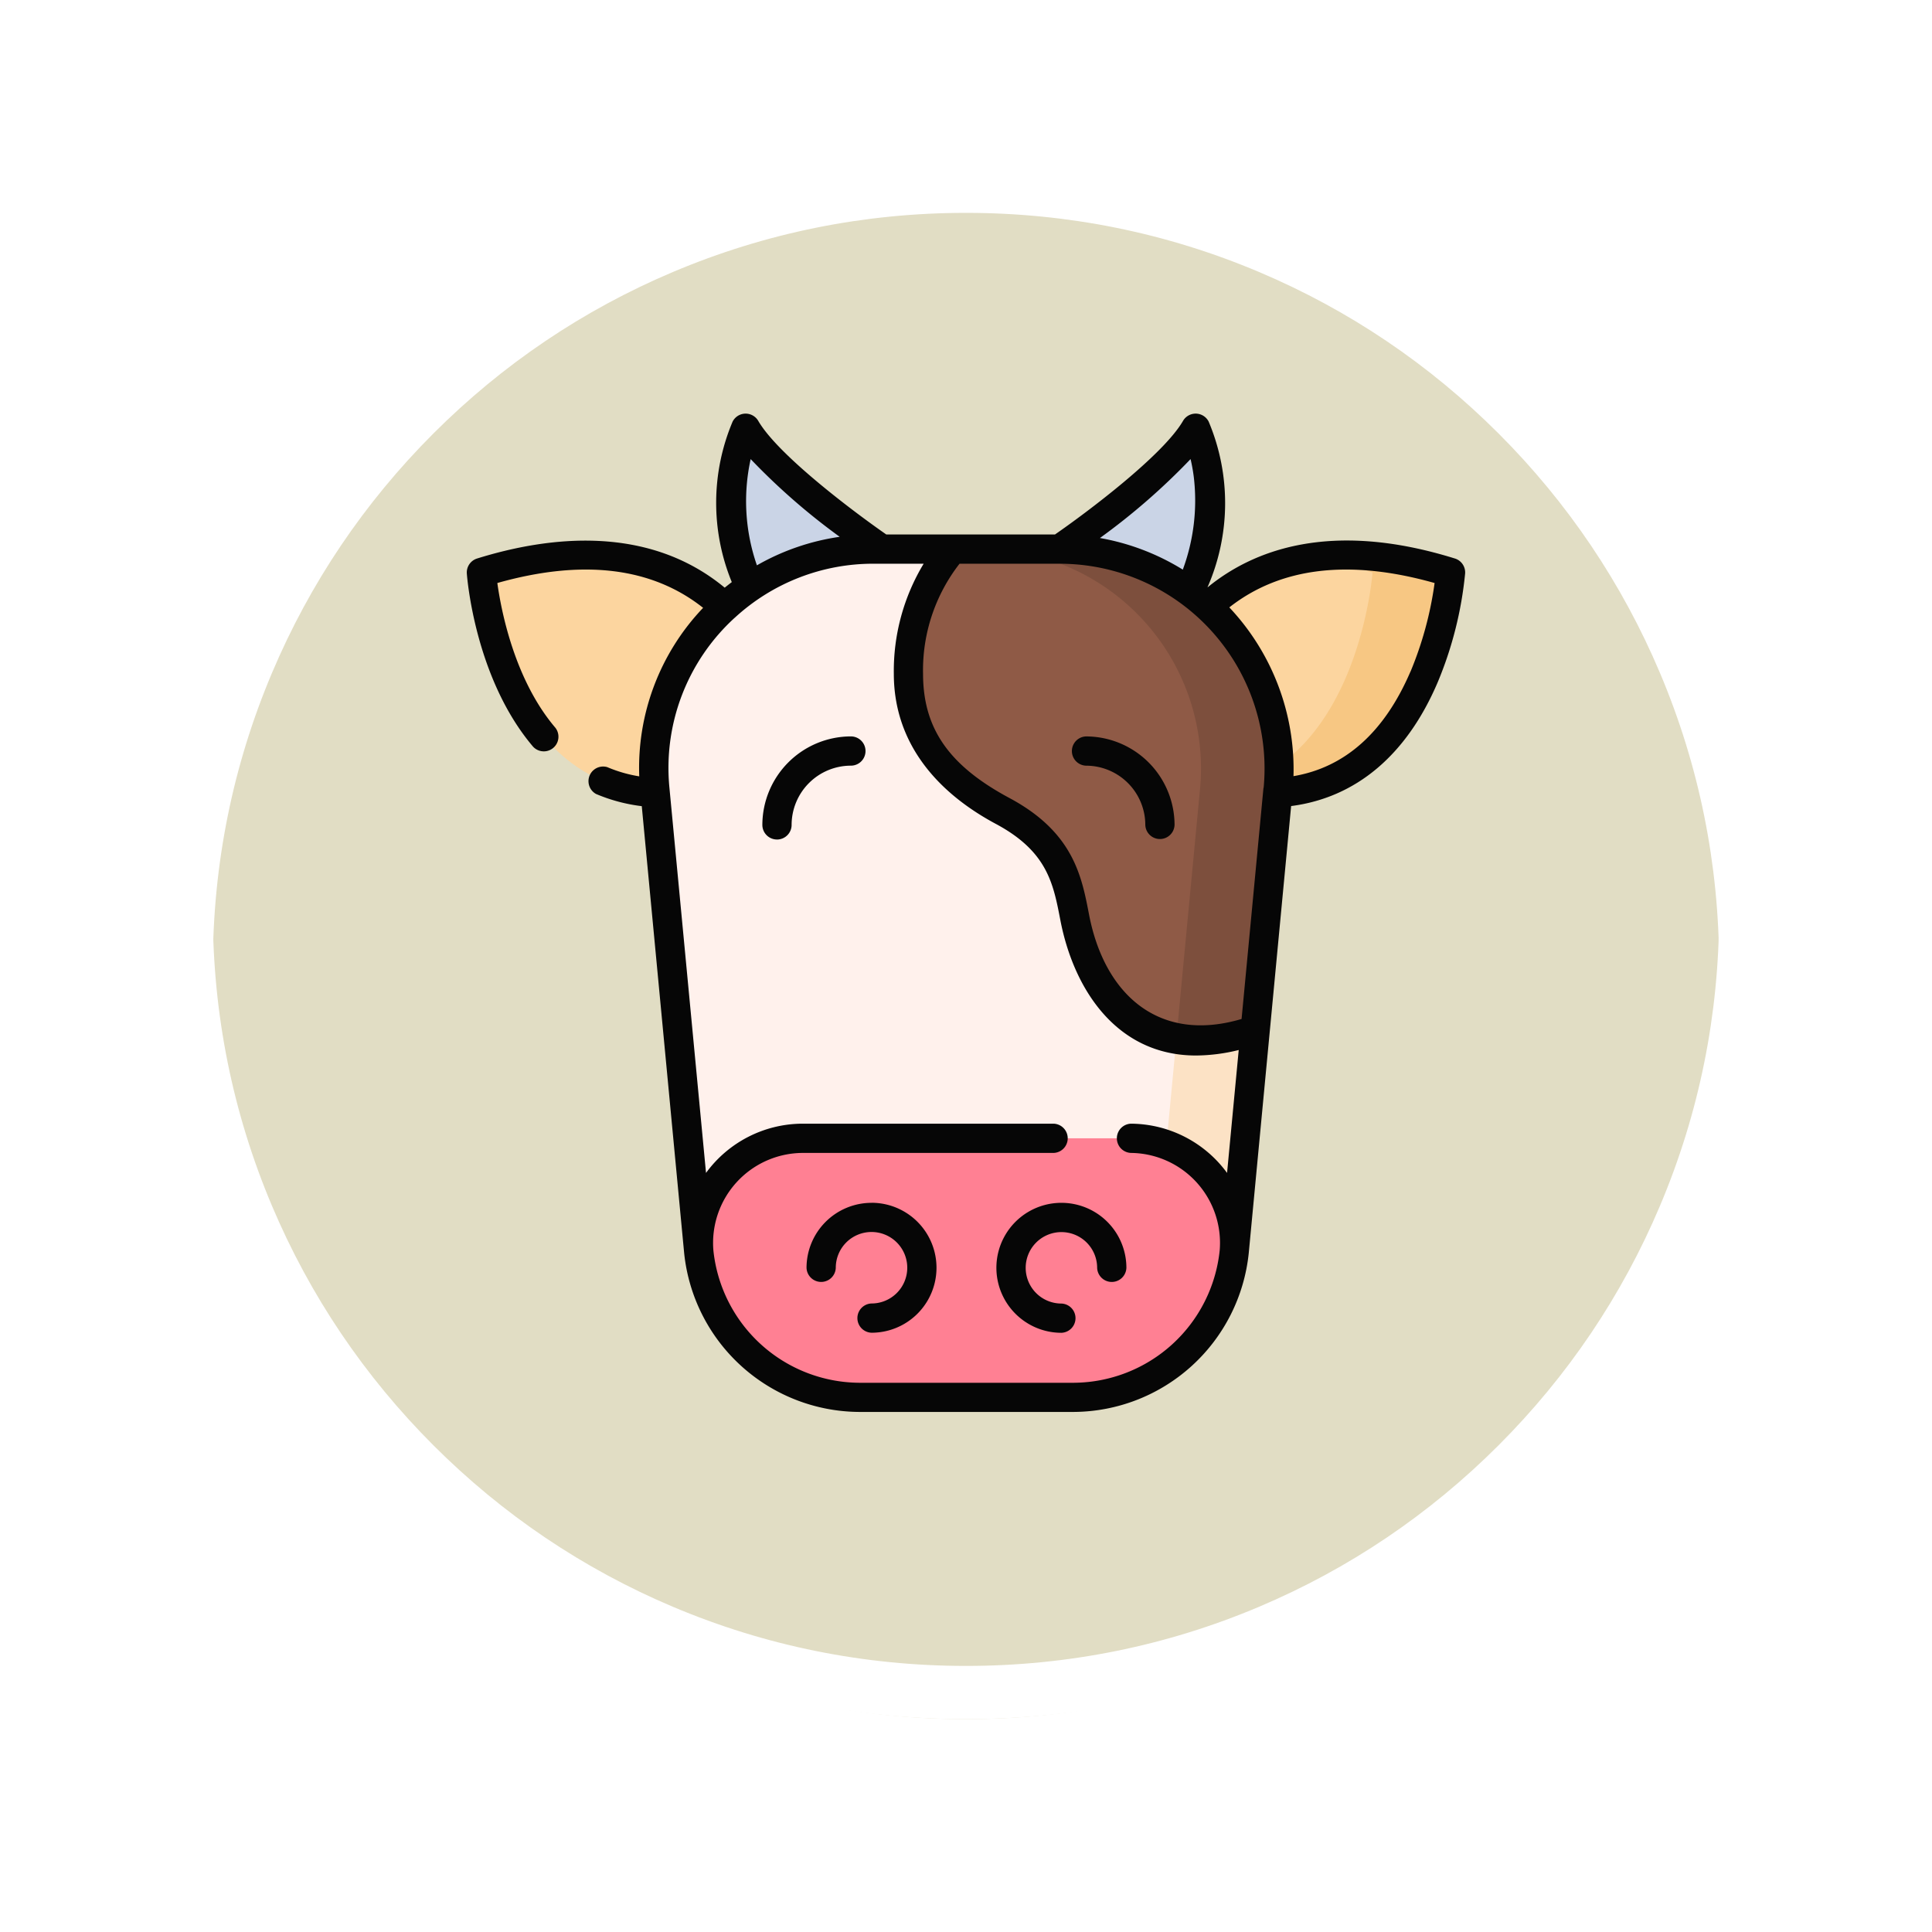 <svg xmlns="http://www.w3.org/2000/svg" xmlns:xlink="http://www.w3.org/1999/xlink" width="108.914" height="108.914" viewBox="0 0 108.914 108.914">
  <defs>
    <filter id="Path_874925" x="0" y="0" width="108.914" height="108.914" filterUnits="userSpaceOnUse">
      <feOffset dy="3" input="SourceAlpha"/>
      <feGaussianBlur stdDeviation="3" result="blur"/>
      <feFlood flood-opacity="0.161"/>
      <feComposite operator="in" in2="blur"/>
      <feComposite in="SourceGraphic"/>
    </filter>
    <clipPath id="clip-path">
      <rect id="Rectangle_415546" data-name="Rectangle 415546" width="56.279" height="56.279" fill="none"/>
    </clipPath>
  </defs>
  <g id="Group_1181011" data-name="Group 1181011" transform="translate(-1113.825 -1946.211)">
    <g id="Group_1107928" data-name="Group 1107928" transform="translate(1122.824 1952.211)">
      <g transform="matrix(1, 0, 0, 1, -9, -6)" filter="url(#Path_874925)">
        <g id="Path_874925-2" data-name="Path 874925" transform="translate(9 6)" fill="#dcd7ba" opacity="0.859">
          <path d="M 45.457 89.414 C 39.522 89.414 33.766 88.252 28.347 85.96 C 23.113 83.746 18.412 80.577 14.375 76.539 C 10.337 72.502 7.168 67.801 4.954 62.567 C 2.662 57.149 1.5 51.392 1.5 45.457 C 1.5 39.522 2.662 33.766 4.954 28.347 C 7.168 23.113 10.337 18.412 14.375 14.375 C 18.412 10.337 23.113 7.168 28.347 4.954 C 33.766 2.662 39.522 1.5 45.457 1.5 C 51.392 1.5 57.148 2.662 62.566 4.954 C 67.8 7.168 72.502 10.337 76.539 14.375 C 80.576 18.412 83.746 23.113 85.96 28.347 C 88.252 33.766 89.414 39.522 89.414 45.457 C 89.414 51.392 88.252 57.149 85.96 62.567 C 83.746 67.801 80.576 72.502 76.539 76.539 C 72.502 80.577 67.8 83.746 62.566 85.96 C 57.148 88.252 51.392 89.414 45.457 89.414 Z" stroke="none"/>
          <path d="M 45.457 3 C 39.724 3 34.164 4.122 28.932 6.335 C 23.876 8.473 19.335 11.535 15.435 15.435 C 11.535 19.335 8.473 23.876 6.335 28.932 C 4.122 34.164 3 39.724 3 45.457 C 3 51.19 4.122 56.75 6.335 61.982 C 8.473 67.038 11.535 71.579 15.435 75.479 C 19.335 79.379 23.876 82.441 28.932 84.579 C 34.164 86.792 39.724 87.914 45.457 87.914 C 51.19 87.914 56.75 86.792 61.982 84.579 C 67.037 82.441 71.578 79.379 75.478 75.479 C 79.378 71.579 82.44 67.038 84.578 61.982 C 86.791 56.75 87.914 51.19 87.914 45.457 C 87.914 39.724 86.791 34.164 84.578 28.932 C 82.44 23.876 79.378 19.335 75.478 15.435 C 71.578 11.535 67.037 8.473 61.982 6.335 C 56.75 4.122 51.19 3 45.457 3 M 45.457 0 C 70.562 0 90.914 20.352 90.914 45.457 L 90.914 45.457 C 90.914 70.562 70.562 90.914 45.457 90.914 C 20.352 90.914 0 70.562 0 45.457 L 0 45.457 C 0 20.352 20.352 0 45.457 0 Z" stroke="none" fill="#fff"/>
        </g>
      </g>
      <g id="Path_874923" data-name="Path 874923" transform="translate(0 0)" fill="none">
        <path d="M45.457,0A45.457,45.457,0,0,1,90.914,45.457h0A45.457,45.457,0,0,1,0,45.457H0A45.457,45.457,0,0,1,45.457,0Z" stroke="none"/>
        <path d="M 45.457 3 C 39.724 3 34.164 4.122 28.932 6.335 C 23.876 8.473 19.335 11.535 15.435 15.435 C 11.535 19.335 8.473 23.876 6.335 28.932 C 4.122 34.164 3 39.724 3 45.457 C 3 51.19 4.122 56.75 6.335 61.982 C 8.473 67.038 11.535 71.579 15.435 75.479 C 19.335 79.379 23.876 82.441 28.932 84.579 C 34.164 86.792 39.724 87.914 45.457 87.914 C 51.19 87.914 56.75 86.792 61.982 84.579 C 67.037 82.441 71.578 79.379 75.478 75.479 C 79.378 71.579 82.44 67.038 84.578 61.982 C 86.791 56.75 87.914 51.19 87.914 45.457 C 87.914 39.724 86.791 34.164 84.578 28.932 C 82.44 23.876 79.378 19.335 75.478 15.435 C 71.578 11.535 67.037 8.473 61.982 6.335 C 56.75 4.122 51.19 3 45.457 3 M 45.457 0 C 70.562 0 90.914 20.352 90.914 45.457 L 90.914 45.457 C 90.914 70.562 70.562 90.914 45.457 90.914 C 20.352 90.914 0 70.562 0 45.457 L 0 45.457 C 0 20.352 20.352 0 45.457 0 Z" stroke="none" fill="#fff"/>
      </g>
    </g>
    <g id="Group_1181022" data-name="Group 1181022" transform="translate(1140.142 1969.528)">
      <g id="Group_1175642" data-name="Group 1175642">
        <g id="Group_1175641" data-name="Group 1175641" clip-path="url(#clip-path)">
          <path id="Path_1031090" data-name="Path 1031090" d="M19.471,33.478s-3.009-11.2-16.825-6.9c0,0,1.08,14.906,13.317,12.074Z" transform="translate(-1.822 -17.621)" fill="#fcd59f"/>
          <path id="Path_1031091" data-name="Path 1031091" d="M124.011,33.478s3.009-11.2,16.825-6.9c0,0-1.08,14.906-13.317,12.074Z" transform="translate(-85.381 -17.621)" fill="#fcd59f"/>
          <path id="Path_1031092" data-name="Path 1031092" d="M142.027,25.759a22.367,22.367,0,0,1,3.586.819s-.763,10.534-8.277,12.208c11.632,2.17,12.674-12.208,12.674-12.208a17.544,17.544,0,0,0-7.983-.819" transform="translate(-94.555 -17.623)" fill="#f7c783"/>
          <path id="Path_1031093" data-name="Path 1031093" d="M107.011,9.46s6.156-4.2,7.672-6.813a11.2,11.2,0,0,1-.274,9.09L107.011,13l-.116-2.915" transform="translate(-73.596 -1.822)" fill="#cad4e6"/>
          <path id="Path_1031094" data-name="Path 1031094" d="M56.348,9.46s-6.156-4.2-7.672-6.813a11.2,11.2,0,0,0,.274,9.09L56.348,13l.115-2.915" transform="translate(-32.959 -1.822)" fill="#cad4e6"/>
          <path id="Path_1031095" data-name="Path 1031095" d="M57.54,72.335H45.4a9.061,9.061,0,0,1-9.022-8.2L33.9,38.05A12.369,12.369,0,0,1,46.221,24.518h10.5A12.368,12.368,0,0,1,69.035,38.05L66.562,64.131a9.061,9.061,0,0,1-9.022,8.2" transform="translate(-23.304 -16.88)" fill="#fff1ec"/>
          <path id="Path_1031096" data-name="Path 1031096" d="M97.548,24.519h-4.4a12.368,12.368,0,0,1,12.318,13.532L103,64.132a9.061,9.061,0,0,1-9.022,8.2h4.4a9.062,9.062,0,0,0,9.022-8.2l2.473-26.081A12.368,12.368,0,0,0,97.548,24.519" transform="translate(-64.134 -16.881)" fill="#fce2c5"/>
          <path id="Path_1031097" data-name="Path 1031097" d="M41.908,137.545a9.061,9.061,0,0,0,9.023,8.2h12.14a9.061,9.061,0,0,0,9.023-8.2,5.848,5.848,0,0,0-5.823-6.4H47.731a5.847,5.847,0,0,0-5.823,6.4" transform="translate(-28.835 -90.294)" fill="#ff8093"/>
          <path id="Path_1031098" data-name="Path 1031098" d="M79.9,31.56c.006,3.936,2.324,6.121,5.31,7.72,5.174,2.771,3.117,6.438,5.419,9.865,2.365,3.52,5.645,3.562,8.825,2.482l1.287-13.577A12.368,12.368,0,0,0,88.427,24.518H82.418A10.115,10.115,0,0,0,79.9,31.56" transform="translate(-55.013 -16.88)" fill="#8f5a46"/>
        </g>
      </g>
      <g id="Group_1175644" data-name="Group 1175644">
        <g id="Group_1175643" data-name="Group 1175643" clip-path="url(#clip-path)">
          <path id="Path_1031099" data-name="Path 1031099" d="M97.548,24.519h-4.4a12.368,12.368,0,0,1,12.318,13.532l-1.288,13.577c-.332.113-.666.213-1,.3a8.436,8.436,0,0,0,5.4-.3l1.287-13.577A12.368,12.368,0,0,0,97.548,24.519" transform="translate(-64.134 -16.881)" fill="#7d4f3d"/>
          <path id="Path_1031100" data-name="Path 1031100" d="M55.7,8.168c-7.061-2.2-11.428-.432-13.937,1.623l-.006-.005A11.842,11.842,0,0,0,41.819.447.824.824,0,0,0,40.373.412c-1.12,1.932-5.4,5.145-7.215,6.4H23.645c-1.813-1.258-6.095-4.47-7.215-6.4a.824.824,0,0,0-1.446.036,11.773,11.773,0,0,0-.047,9.05q-.2.153-.4.314C10.206,6.228,4.587,6.921.579,8.168A.824.824,0,0,0,0,9.014c.017.24.463,5.915,3.733,9.76a.825.825,0,0,0,1.256-1.068c-2.31-2.714-3.057-6.623-3.269-8.157,4.817-1.36,8.713-.889,11.6,1.4a13.064,13.064,0,0,0-3.6,9.5,7.755,7.755,0,0,1-1.8-.519A.825.825,0,0,0,7.28,21.44a9.5,9.5,0,0,0,2.582.689l2.39,25.2a9.979,9.979,0,0,0,9.844,8.95h12.14a9.977,9.977,0,0,0,9.843-8.95l2.39-25.206c3.662-.473,6.514-2.878,8.26-6.972a21.214,21.214,0,0,0,1.548-6.137.823.823,0,0,0-.577-.847M44.91,21.093,43.675,34.126c-4.66,1.384-7.735-1.374-8.6-5.893-.417-2.173-.891-4.637-4.481-6.56-3.412-1.827-4.87-3.919-4.875-6.994a9.771,9.771,0,0,1,2.056-6.216h5.644a11.544,11.544,0,0,1,11.5,12.63M40.8,2.563a9.71,9.71,0,0,1,.183,1.022,11.242,11.242,0,0,1-.621,5.21,13.243,13.243,0,0,0-4.672-1.782A37.21,37.21,0,0,0,40.8,2.563m-24.8,0a36.862,36.862,0,0,0,5.02,4.382,13.135,13.135,0,0,0-4.667,1.608A11.026,11.026,0,0,1,16,2.568M15.1,11.512a11.51,11.51,0,0,1,7.821-3.05h2.832a11.7,11.7,0,0,0-1.682,6.218c.007,3.91,2.449,6.68,5.745,8.446,2.9,1.552,3.242,3.343,3.641,5.418.761,3.959,3.208,7.642,7.65,7.642a10.244,10.244,0,0,0,2.407-.31l-.657,6.929a6.763,6.763,0,0,0-5.416-2.776.825.825,0,0,0,0,1.649,5.073,5.073,0,0,1,5,5.5,8.324,8.324,0,0,1-8.2,7.457H22.1a8.326,8.326,0,0,1-8.2-7.457,5.074,5.074,0,0,1,5-5.5H33.078a.825.825,0,0,0,0-1.649H18.9a6.764,6.764,0,0,0-5.416,2.776L11.421,21.093a11.458,11.458,0,0,1,3.675-9.58m38.1,3.03c-1.468,3.417-3.684,5.4-6.594,5.895a13.312,13.312,0,0,0-3.618-9.514c2.885-2.268,6.772-2.73,11.573-1.374A20.056,20.056,0,0,1,53.2,14.542" transform="translate(0 0)" fill="#060606"/>
        </g>
      </g>
      <g id="Group_1175646" data-name="Group 1175646">
        <g id="Group_1175645" data-name="Group 1175645" clip-path="url(#clip-path)">
          <path id="Path_1031101" data-name="Path 1031101" d="M65.14,142.826a3.668,3.668,0,0,0-3.664,3.663.825.825,0,0,0,1.649,0A2.015,2.015,0,1,1,65.14,148.5a.825.825,0,0,0,0,1.649,3.663,3.663,0,1,0,0-7.326" transform="translate(-42.326 -98.335)" fill="#060606"/>
          <path id="Path_1031102" data-name="Path 1031102" d="M95.833,146.49a3.668,3.668,0,0,0,3.664,3.663.825.825,0,0,0,0-1.649,2.014,2.014,0,1,1,2.016-2.014.825.825,0,0,0,1.649,0,3.664,3.664,0,0,0-7.329,0" transform="translate(-65.98 -98.335)" fill="#060606"/>
          <path id="Path_1031103" data-name="Path 1031103" d="M54.308,64.23a.824.824,0,0,0,.824-.824,3.345,3.345,0,0,1,3.342-3.34.824.824,0,1,0,0-1.649,5,5,0,0,0-4.991,4.988.824.824,0,0,0,.825.824" transform="translate(-36.823 -40.22)" fill="#060606"/>
          <path id="Path_1031104" data-name="Path 1031104" d="M110.287,58.418a.825.825,0,0,0,0,1.649,3.344,3.344,0,0,1,3.342,3.339.825.825,0,0,0,1.649,0,5,5,0,0,0-4.991-4.988" transform="translate(-75.381 -40.22)" fill="#060606"/>
        </g>
      </g>
    </g>
  </g>
</svg>
